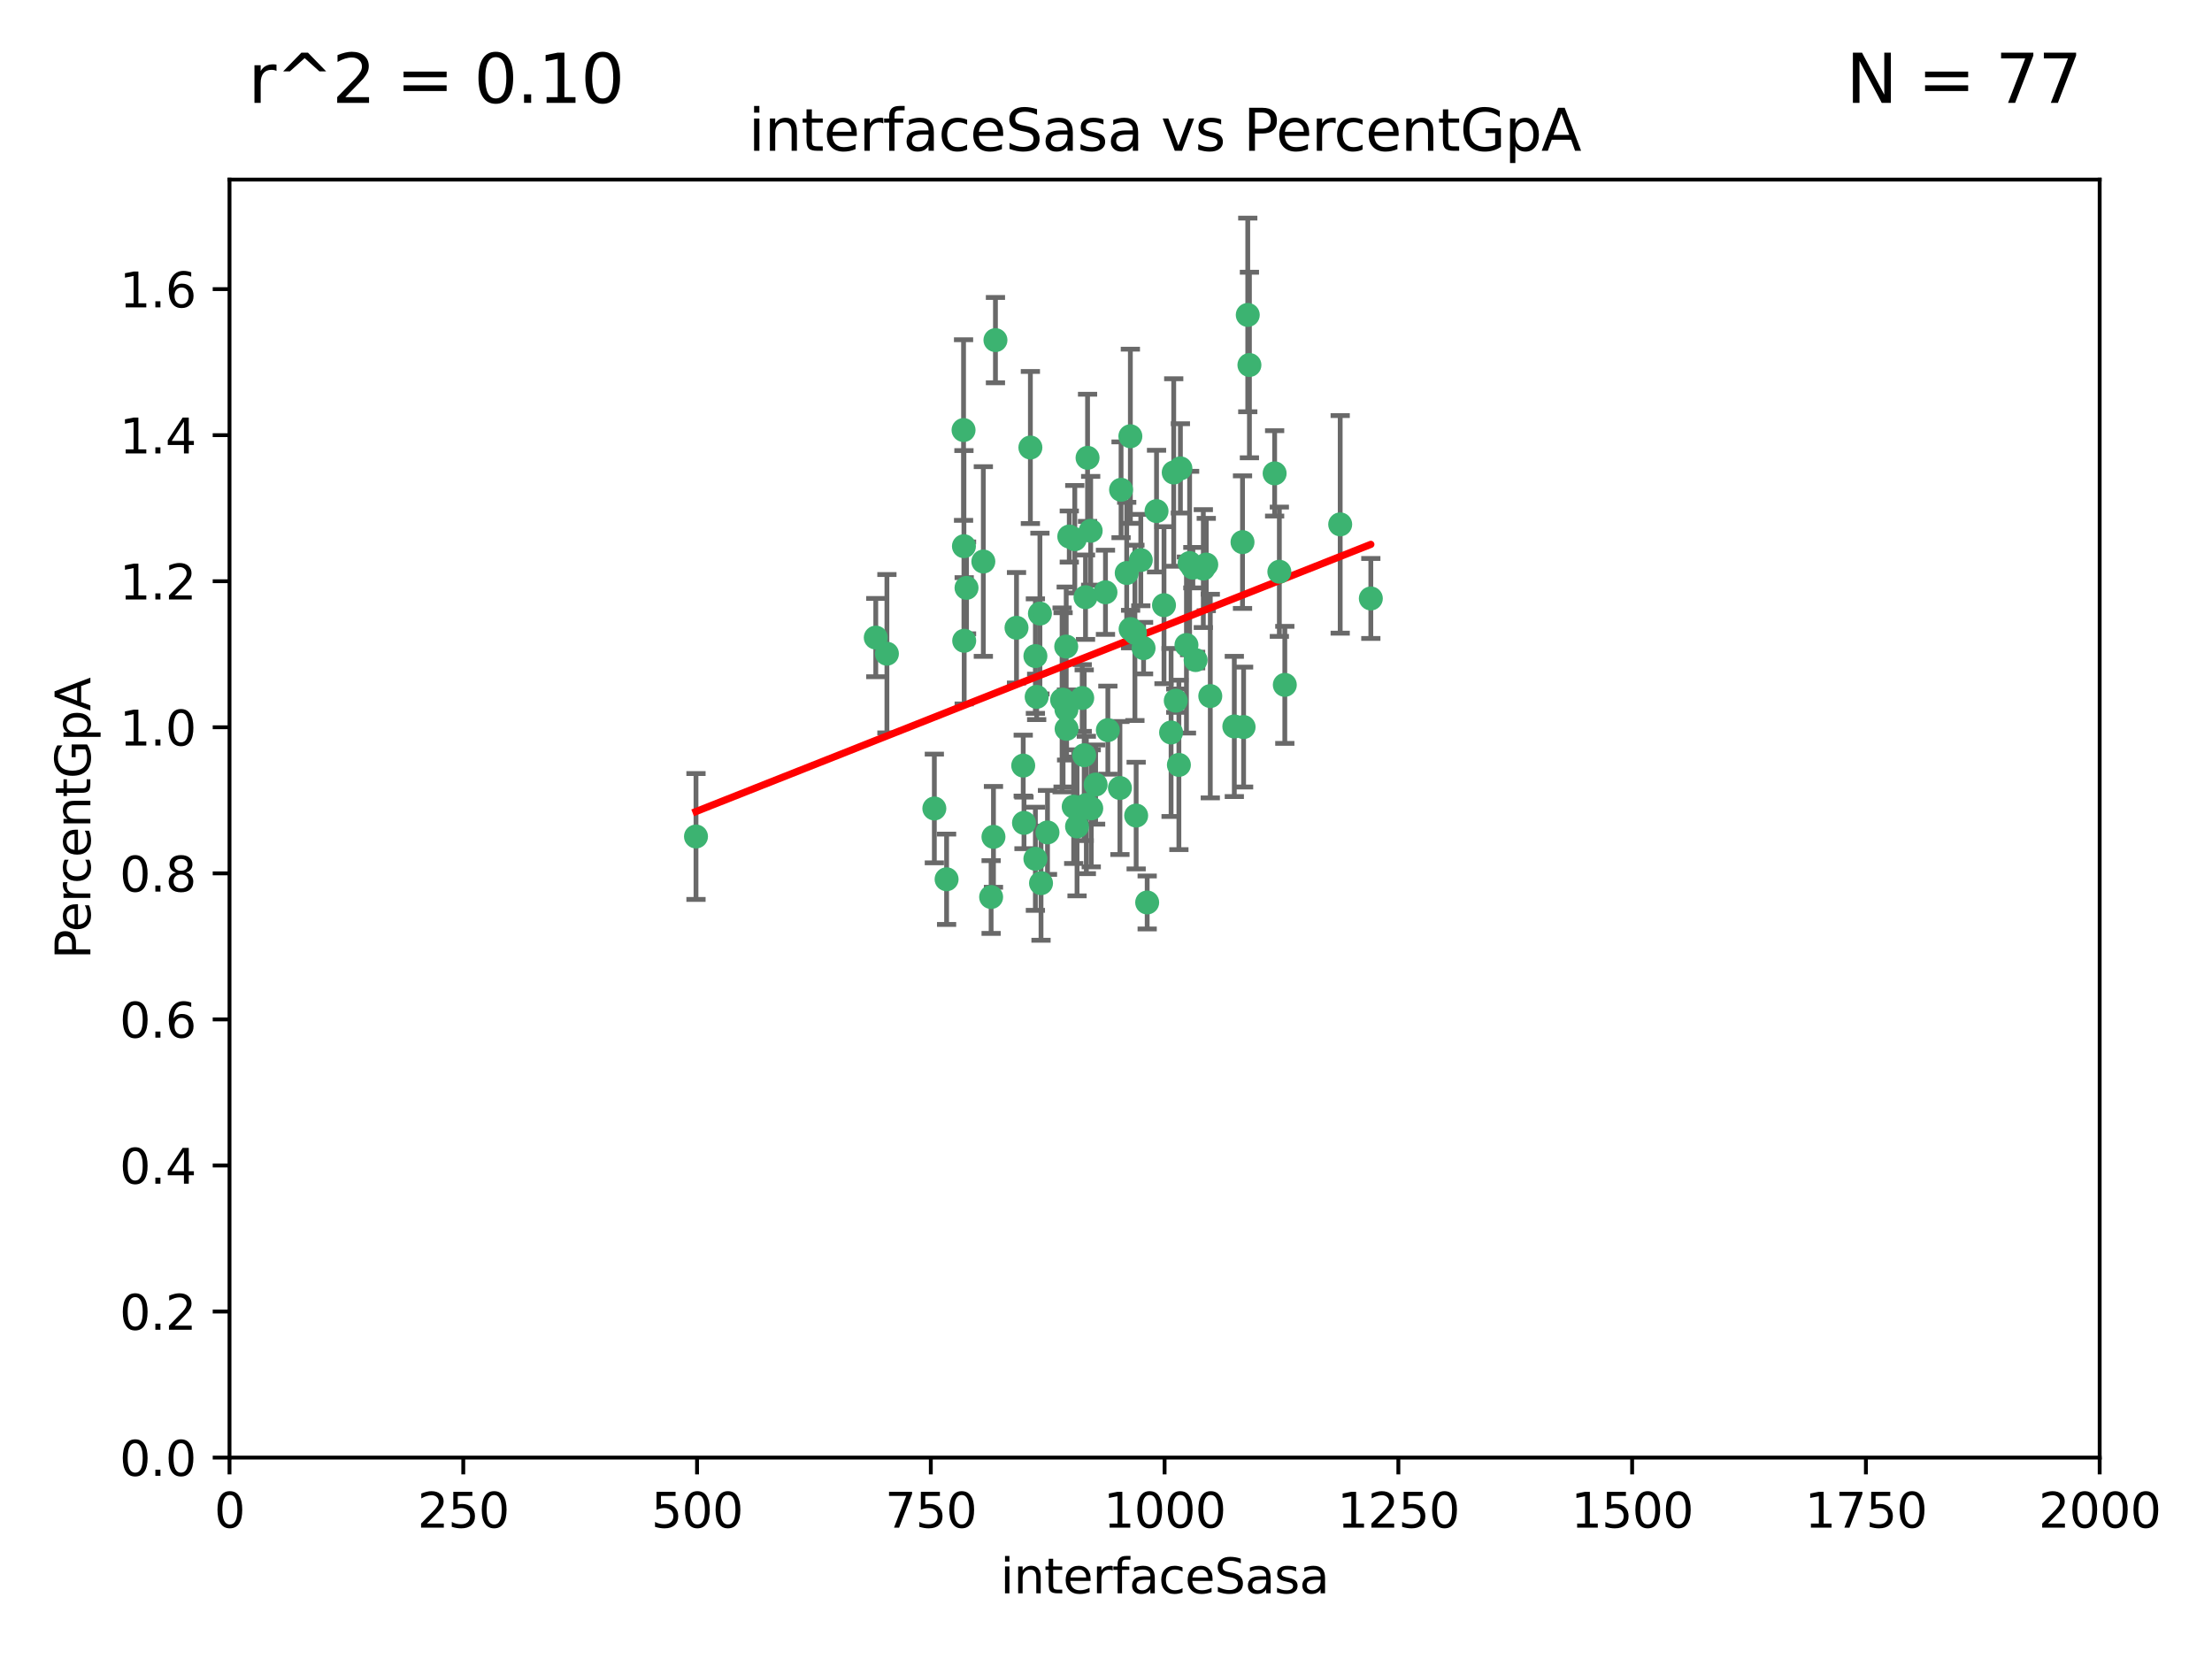 <?xml version="1.0" encoding="utf-8" standalone="no"?>
<!DOCTYPE svg PUBLIC "-//W3C//DTD SVG 1.1//EN"
  "http://www.w3.org/Graphics/SVG/1.1/DTD/svg11.dtd">
<svg xmlns:xlink="http://www.w3.org/1999/xlink" width="460.8pt" height="345.6pt" viewBox="0 0 460.8 345.6" xmlns="http://www.w3.org/2000/svg" version="1.1">
 <defs>
  <style type="text/css">*{stroke-linejoin: round; stroke-linecap: butt}</style>
 </defs>
 <g id="figure_1">
  <g id="patch_1">
   <path d="M 0 345.6 
L 460.8 345.6 
L 460.8 0 
L 0 0 
z
" style="fill: #ffffff"/>
  </g>
  <g id="axes_1">
   <g id="patch_2">
    <path d="M 47.81 303.64 
L 437.4 303.64 
L 437.4 37.411 
L 47.81 37.411 
z
" style="fill: #ffffff"/>
   </g>
   <g id="PathCollection_1">
    <defs>
     <path id="m730d754e67" d="M 0 1.118 
C 0.297 1.118 0.581 1 0.791 0.791 
C 1 0.581 1.118 0.297 1.118 0 
C 1.118 -0.297 1 -0.581 0.791 -0.791 
C 0.581 -1 0.297 -1.118 0 -1.118 
C -0.297 -1.118 -0.581 -1 -0.791 -0.791 
C -1 -0.581 -1.118 -0.297 -1.118 0 
C -1.118 0.297 -1 0.581 -0.791 0.791 
C -0.581 1 -0.297 1.118 0 1.118 
z
" style="stroke: #3cb371"/>
    </defs>
    <g clip-path="url(#p93a0c52067)">
     <use xlink:href="#m730d754e67" x="258.839" y="112.935" style="fill: #3cb371; stroke: #3cb371"/>
     <use xlink:href="#m730d754e67" x="235.526" y="131.048" style="fill: #3cb371; stroke: #3cb371"/>
     <use xlink:href="#m730d754e67" x="235.476" y="90.88" style="fill: #3cb371; stroke: #3cb371"/>
     <use xlink:href="#m730d754e67" x="265.53" y="98.611" style="fill: #3cb371; stroke: #3cb371"/>
     <use xlink:href="#m730d754e67" x="222.751" y="111.768" style="fill: #3cb371; stroke: #3cb371"/>
     <use xlink:href="#m730d754e67" x="225.86" y="157.33" style="fill: #3cb371; stroke: #3cb371"/>
     <use xlink:href="#m730d754e67" x="234.714" y="119.368" style="fill: #3cb371; stroke: #3cb371"/>
     <use xlink:href="#m730d754e67" x="259.065" y="151.457" style="fill: #3cb371; stroke: #3cb371"/>
     <use xlink:href="#m730d754e67" x="259.932" y="65.606" style="fill: #3cb371; stroke: #3cb371"/>
     <use xlink:href="#m730d754e67" x="266.512" y="119.105" style="fill: #3cb371; stroke: #3cb371"/>
     <use xlink:href="#m730d754e67" x="211.757" y="130.776" style="fill: #3cb371; stroke: #3cb371"/>
     <use xlink:href="#m730d754e67" x="216.635" y="127.82" style="fill: #3cb371; stroke: #3cb371"/>
     <use xlink:href="#m730d754e67" x="233.539" y="102.028" style="fill: #3cb371; stroke: #3cb371"/>
     <use xlink:href="#m730d754e67" x="244.935" y="145.966" style="fill: #3cb371; stroke: #3cb371"/>
     <use xlink:href="#m730d754e67" x="244.508" y="98.431" style="fill: #3cb371; stroke: #3cb371"/>
     <use xlink:href="#m730d754e67" x="267.65" y="142.672" style="fill: #3cb371; stroke: #3cb371"/>
     <use xlink:href="#m730d754e67" x="250.675" y="118.446" style="fill: #3cb371; stroke: #3cb371"/>
     <use xlink:href="#m730d754e67" x="214.648" y="93.226" style="fill: #3cb371; stroke: #3cb371"/>
     <use xlink:href="#m730d754e67" x="224.368" y="172.163" style="fill: #3cb371; stroke: #3cb371"/>
     <use xlink:href="#m730d754e67" x="233.3" y="164.157" style="fill: #3cb371; stroke: #3cb371"/>
     <use xlink:href="#m730d754e67" x="222.161" y="147.818" style="fill: #3cb371; stroke: #3cb371"/>
     <use xlink:href="#m730d754e67" x="221.458" y="145.786" style="fill: #3cb371; stroke: #3cb371"/>
     <use xlink:href="#m730d754e67" x="243.959" y="152.588" style="fill: #3cb371; stroke: #3cb371"/>
     <use xlink:href="#m730d754e67" x="226.133" y="124.404" style="fill: #3cb371; stroke: #3cb371"/>
     <use xlink:href="#m730d754e67" x="238.226" y="135.021" style="fill: #3cb371; stroke: #3cb371"/>
     <use xlink:href="#m730d754e67" x="245.585" y="159.342" style="fill: #3cb371; stroke: #3cb371"/>
     <use xlink:href="#m730d754e67" x="257.131" y="151.333" style="fill: #3cb371; stroke: #3cb371"/>
     <use xlink:href="#m730d754e67" x="247.82" y="117.288" style="fill: #3cb371; stroke: #3cb371"/>
     <use xlink:href="#m730d754e67" x="249.07" y="137.505" style="fill: #3cb371; stroke: #3cb371"/>
     <use xlink:href="#m730d754e67" x="247.161" y="134.369" style="fill: #3cb371; stroke: #3cb371"/>
     <use xlink:href="#m730d754e67" x="279.188" y="109.235" style="fill: #3cb371; stroke: #3cb371"/>
     <use xlink:href="#m730d754e67" x="236.422" y="131.834" style="fill: #3cb371; stroke: #3cb371"/>
     <use xlink:href="#m730d754e67" x="242.482" y="126.071" style="fill: #3cb371; stroke: #3cb371"/>
     <use xlink:href="#m730d754e67" x="226.558" y="95.371" style="fill: #3cb371; stroke: #3cb371"/>
     <use xlink:href="#m730d754e67" x="200.806" y="113.783" style="fill: #3cb371; stroke: #3cb371"/>
     <use xlink:href="#m730d754e67" x="223.671" y="168.041" style="fill: #3cb371; stroke: #3cb371"/>
     <use xlink:href="#m730d754e67" x="260.277" y="76.037" style="fill: #3cb371; stroke: #3cb371"/>
     <use xlink:href="#m730d754e67" x="251.287" y="117.606" style="fill: #3cb371; stroke: #3cb371"/>
     <use xlink:href="#m730d754e67" x="248.492" y="118.255" style="fill: #3cb371; stroke: #3cb371"/>
     <use xlink:href="#m730d754e67" x="240.928" y="106.473" style="fill: #3cb371; stroke: #3cb371"/>
     <use xlink:href="#m730d754e67" x="223.897" y="112.334" style="fill: #3cb371; stroke: #3cb371"/>
     <use xlink:href="#m730d754e67" x="225.446" y="145.408" style="fill: #3cb371; stroke: #3cb371"/>
     <use xlink:href="#m730d754e67" x="230.29" y="123.385" style="fill: #3cb371; stroke: #3cb371"/>
     <use xlink:href="#m730d754e67" x="200.86" y="133.482" style="fill: #3cb371; stroke: #3cb371"/>
     <use xlink:href="#m730d754e67" x="237.649" y="116.673" style="fill: #3cb371; stroke: #3cb371"/>
     <use xlink:href="#m730d754e67" x="213.316" y="171.42" style="fill: #3cb371; stroke: #3cb371"/>
     <use xlink:href="#m730d754e67" x="207.37" y="70.852" style="fill: #3cb371; stroke: #3cb371"/>
     <use xlink:href="#m730d754e67" x="204.848" y="116.973" style="fill: #3cb371; stroke: #3cb371"/>
     <use xlink:href="#m730d754e67" x="245.901" y="97.572" style="fill: #3cb371; stroke: #3cb371"/>
     <use xlink:href="#m730d754e67" x="285.569" y="124.669" style="fill: #3cb371; stroke: #3cb371"/>
     <use xlink:href="#m730d754e67" x="215.957" y="145.171" style="fill: #3cb371; stroke: #3cb371"/>
     <use xlink:href="#m730d754e67" x="194.641" y="168.419" style="fill: #3cb371; stroke: #3cb371"/>
     <use xlink:href="#m730d754e67" x="184.761" y="136.178" style="fill: #3cb371; stroke: #3cb371"/>
     <use xlink:href="#m730d754e67" x="182.439" y="132.82" style="fill: #3cb371; stroke: #3cb371"/>
     <use xlink:href="#m730d754e67" x="213.156" y="159.488" style="fill: #3cb371; stroke: #3cb371"/>
     <use xlink:href="#m730d754e67" x="222.113" y="134.689" style="fill: #3cb371; stroke: #3cb371"/>
     <use xlink:href="#m730d754e67" x="200.726" y="89.586" style="fill: #3cb371; stroke: #3cb371"/>
     <use xlink:href="#m730d754e67" x="215.692" y="178.897" style="fill: #3cb371; stroke: #3cb371"/>
     <use xlink:href="#m730d754e67" x="228.237" y="163.438" style="fill: #3cb371; stroke: #3cb371"/>
     <use xlink:href="#m730d754e67" x="222.194" y="151.836" style="fill: #3cb371; stroke: #3cb371"/>
     <use xlink:href="#m730d754e67" x="197.192" y="183.167" style="fill: #3cb371; stroke: #3cb371"/>
     <use xlink:href="#m730d754e67" x="227.208" y="110.571" style="fill: #3cb371; stroke: #3cb371"/>
     <use xlink:href="#m730d754e67" x="206.469" y="186.867" style="fill: #3cb371; stroke: #3cb371"/>
     <use xlink:href="#m730d754e67" x="215.692" y="136.674" style="fill: #3cb371; stroke: #3cb371"/>
     <use xlink:href="#m730d754e67" x="230.787" y="152.103" style="fill: #3cb371; stroke: #3cb371"/>
     <use xlink:href="#m730d754e67" x="236.683" y="169.899" style="fill: #3cb371; stroke: #3cb371"/>
     <use xlink:href="#m730d754e67" x="206.956" y="174.332" style="fill: #3cb371; stroke: #3cb371"/>
     <use xlink:href="#m730d754e67" x="227.327" y="168.396" style="fill: #3cb371; stroke: #3cb371"/>
     <use xlink:href="#m730d754e67" x="238.978" y="188.002" style="fill: #3cb371; stroke: #3cb371"/>
     <use xlink:href="#m730d754e67" x="221.254" y="145.801" style="fill: #3cb371; stroke: #3cb371"/>
     <use xlink:href="#m730d754e67" x="218.211" y="173.41" style="fill: #3cb371; stroke: #3cb371"/>
     <use xlink:href="#m730d754e67" x="226.307" y="167.688" style="fill: #3cb371; stroke: #3cb371"/>
     <use xlink:href="#m730d754e67" x="201.345" y="122.465" style="fill: #3cb371; stroke: #3cb371"/>
     <use xlink:href="#m730d754e67" x="252.125" y="145.004" style="fill: #3cb371; stroke: #3cb371"/>
     <use xlink:href="#m730d754e67" x="216.863" y="183.98" style="fill: #3cb371; stroke: #3cb371"/>
     <use xlink:href="#m730d754e67" x="144.987" y="174.257" style="fill: #3cb371; stroke: #3cb371"/>
    </g>
   </g>
   <g id="matplotlib.axis_1">
    <g id="xtick_1">
     <g id="line2d_1">
      <defs>
       <path id="m8b0376f8e3" d="M 0 0 
L 0 3.5 
" style="stroke: #000000; stroke-width: 0.8"/>
      </defs>
      <g>
       <use xlink:href="#m8b0376f8e3" x="47.81" y="303.64" style="stroke: #000000; stroke-width: 0.8"/>
      </g>
     </g>
     <g id="text_1">
      <!-- 0 -->
      <g transform="translate(44.629 318.238)scale(0.1 -0.1)">
       <defs>
        <path id="DejaVuSans-30" d="M 2034 4250 
Q 1547 4250 1301 3770 
Q 1056 3291 1056 2328 
Q 1056 1369 1301 889 
Q 1547 409 2034 409 
Q 2525 409 2770 889 
Q 3016 1369 3016 2328 
Q 3016 3291 2770 3770 
Q 2525 4250 2034 4250 
z
M 2034 4750 
Q 2819 4750 3233 4129 
Q 3647 3509 3647 2328 
Q 3647 1150 3233 529 
Q 2819 -91 2034 -91 
Q 1250 -91 836 529 
Q 422 1150 422 2328 
Q 422 3509 836 4129 
Q 1250 4750 2034 4750 
z
" transform="scale(0.016)"/>
       </defs>
       <use xlink:href="#DejaVuSans-30"/>
      </g>
     </g>
    </g>
    <g id="xtick_2">
     <g id="line2d_2">
      <g>
       <use xlink:href="#m8b0376f8e3" x="96.509" y="303.64" style="stroke: #000000; stroke-width: 0.8"/>
      </g>
     </g>
     <g id="text_2">
      <!-- 250 -->
      <g transform="translate(86.965 318.238)scale(0.1 -0.1)">
       <defs>
        <path id="DejaVuSans-32" d="M 1228 531 
L 3431 531 
L 3431 0 
L 469 0 
L 469 531 
Q 828 903 1448 1529 
Q 2069 2156 2228 2338 
Q 2531 2678 2651 2914 
Q 2772 3150 2772 3378 
Q 2772 3750 2511 3984 
Q 2250 4219 1831 4219 
Q 1534 4219 1204 4116 
Q 875 4013 500 3803 
L 500 4441 
Q 881 4594 1212 4672 
Q 1544 4750 1819 4750 
Q 2544 4750 2975 4387 
Q 3406 4025 3406 3419 
Q 3406 3131 3298 2873 
Q 3191 2616 2906 2266 
Q 2828 2175 2409 1742 
Q 1991 1309 1228 531 
z
" transform="scale(0.016)"/>
        <path id="DejaVuSans-35" d="M 691 4666 
L 3169 4666 
L 3169 4134 
L 1269 4134 
L 1269 2991 
Q 1406 3038 1543 3061 
Q 1681 3084 1819 3084 
Q 2600 3084 3056 2656 
Q 3513 2228 3513 1497 
Q 3513 744 3044 326 
Q 2575 -91 1722 -91 
Q 1428 -91 1123 -41 
Q 819 9 494 109 
L 494 744 
Q 775 591 1075 516 
Q 1375 441 1709 441 
Q 2250 441 2565 725 
Q 2881 1009 2881 1497 
Q 2881 1984 2565 2268 
Q 2250 2553 1709 2553 
Q 1456 2553 1204 2497 
Q 953 2441 691 2322 
L 691 4666 
z
" transform="scale(0.016)"/>
       </defs>
       <use xlink:href="#DejaVuSans-32"/>
       <use xlink:href="#DejaVuSans-35" x="63.623"/>
       <use xlink:href="#DejaVuSans-30" x="127.246"/>
      </g>
     </g>
    </g>
    <g id="xtick_3">
     <g id="line2d_3">
      <g>
       <use xlink:href="#m8b0376f8e3" x="145.208" y="303.64" style="stroke: #000000; stroke-width: 0.8"/>
      </g>
     </g>
     <g id="text_3">
      <!-- 500 -->
      <g transform="translate(135.664 318.238)scale(0.1 -0.1)">
       <use xlink:href="#DejaVuSans-35"/>
       <use xlink:href="#DejaVuSans-30" x="63.623"/>
       <use xlink:href="#DejaVuSans-30" x="127.246"/>
      </g>
     </g>
    </g>
    <g id="xtick_4">
     <g id="line2d_4">
      <g>
       <use xlink:href="#m8b0376f8e3" x="193.906" y="303.64" style="stroke: #000000; stroke-width: 0.8"/>
      </g>
     </g>
     <g id="text_4">
      <!-- 750 -->
      <g transform="translate(184.363 318.238)scale(0.1 -0.1)">
       <defs>
        <path id="DejaVuSans-37" d="M 525 4666 
L 3525 4666 
L 3525 4397 
L 1831 0 
L 1172 0 
L 2766 4134 
L 525 4134 
L 525 4666 
z
" transform="scale(0.016)"/>
       </defs>
       <use xlink:href="#DejaVuSans-37"/>
       <use xlink:href="#DejaVuSans-35" x="63.623"/>
       <use xlink:href="#DejaVuSans-30" x="127.246"/>
      </g>
     </g>
    </g>
    <g id="xtick_5">
     <g id="line2d_5">
      <g>
       <use xlink:href="#m8b0376f8e3" x="242.605" y="303.64" style="stroke: #000000; stroke-width: 0.8"/>
      </g>
     </g>
     <g id="text_5">
      <!-- 1000 -->
      <g transform="translate(229.88 318.238)scale(0.1 -0.1)">
       <defs>
        <path id="DejaVuSans-31" d="M 794 531 
L 1825 531 
L 1825 4091 
L 703 3866 
L 703 4441 
L 1819 4666 
L 2450 4666 
L 2450 531 
L 3481 531 
L 3481 0 
L 794 0 
L 794 531 
z
" transform="scale(0.016)"/>
       </defs>
       <use xlink:href="#DejaVuSans-31"/>
       <use xlink:href="#DejaVuSans-30" x="63.623"/>
       <use xlink:href="#DejaVuSans-30" x="127.246"/>
       <use xlink:href="#DejaVuSans-30" x="190.869"/>
      </g>
     </g>
    </g>
    <g id="xtick_6">
     <g id="line2d_6">
      <g>
       <use xlink:href="#m8b0376f8e3" x="291.304" y="303.64" style="stroke: #000000; stroke-width: 0.8"/>
      </g>
     </g>
     <g id="text_6">
      <!-- 1250 -->
      <g transform="translate(278.579 318.238)scale(0.1 -0.1)">
       <use xlink:href="#DejaVuSans-31"/>
       <use xlink:href="#DejaVuSans-32" x="63.623"/>
       <use xlink:href="#DejaVuSans-35" x="127.246"/>
       <use xlink:href="#DejaVuSans-30" x="190.869"/>
      </g>
     </g>
    </g>
    <g id="xtick_7">
     <g id="line2d_7">
      <g>
       <use xlink:href="#m8b0376f8e3" x="340.002" y="303.64" style="stroke: #000000; stroke-width: 0.8"/>
      </g>
     </g>
     <g id="text_7">
      <!-- 1500 -->
      <g transform="translate(327.277 318.238)scale(0.1 -0.1)">
       <use xlink:href="#DejaVuSans-31"/>
       <use xlink:href="#DejaVuSans-35" x="63.623"/>
       <use xlink:href="#DejaVuSans-30" x="127.246"/>
       <use xlink:href="#DejaVuSans-30" x="190.869"/>
      </g>
     </g>
    </g>
    <g id="xtick_8">
     <g id="line2d_8">
      <g>
       <use xlink:href="#m8b0376f8e3" x="388.701" y="303.64" style="stroke: #000000; stroke-width: 0.8"/>
      </g>
     </g>
     <g id="text_8">
      <!-- 1750 -->
      <g transform="translate(375.976 318.238)scale(0.1 -0.1)">
       <use xlink:href="#DejaVuSans-31"/>
       <use xlink:href="#DejaVuSans-37" x="63.623"/>
       <use xlink:href="#DejaVuSans-35" x="127.246"/>
       <use xlink:href="#DejaVuSans-30" x="190.869"/>
      </g>
     </g>
    </g>
    <g id="xtick_9">
     <g id="line2d_9">
      <g>
       <use xlink:href="#m8b0376f8e3" x="437.4" y="303.64" style="stroke: #000000; stroke-width: 0.8"/>
      </g>
     </g>
     <g id="text_9">
      <!-- 2000 -->
      <g transform="translate(424.675 318.238)scale(0.1 -0.1)">
       <use xlink:href="#DejaVuSans-32"/>
       <use xlink:href="#DejaVuSans-30" x="63.623"/>
       <use xlink:href="#DejaVuSans-30" x="127.246"/>
       <use xlink:href="#DejaVuSans-30" x="190.869"/>
      </g>
     </g>
    </g>
    <g id="text_10">
     <!-- interfaceSasa -->
     <g transform="translate(208.398 331.917)scale(0.1 -0.1)">
      <defs>
       <path id="DejaVuSans-69" d="M 603 3500 
L 1178 3500 
L 1178 0 
L 603 0 
L 603 3500 
z
M 603 4863 
L 1178 4863 
L 1178 4134 
L 603 4134 
L 603 4863 
z
" transform="scale(0.016)"/>
       <path id="DejaVuSans-6e" d="M 3513 2113 
L 3513 0 
L 2938 0 
L 2938 2094 
Q 2938 2591 2744 2837 
Q 2550 3084 2163 3084 
Q 1697 3084 1428 2787 
Q 1159 2491 1159 1978 
L 1159 0 
L 581 0 
L 581 3500 
L 1159 3500 
L 1159 2956 
Q 1366 3272 1645 3428 
Q 1925 3584 2291 3584 
Q 2894 3584 3203 3211 
Q 3513 2838 3513 2113 
z
" transform="scale(0.016)"/>
       <path id="DejaVuSans-74" d="M 1172 4494 
L 1172 3500 
L 2356 3500 
L 2356 3053 
L 1172 3053 
L 1172 1153 
Q 1172 725 1289 603 
Q 1406 481 1766 481 
L 2356 481 
L 2356 0 
L 1766 0 
Q 1100 0 847 248 
Q 594 497 594 1153 
L 594 3053 
L 172 3053 
L 172 3500 
L 594 3500 
L 594 4494 
L 1172 4494 
z
" transform="scale(0.016)"/>
       <path id="DejaVuSans-65" d="M 3597 1894 
L 3597 1613 
L 953 1613 
Q 991 1019 1311 708 
Q 1631 397 2203 397 
Q 2534 397 2845 478 
Q 3156 559 3463 722 
L 3463 178 
Q 3153 47 2828 -22 
Q 2503 -91 2169 -91 
Q 1331 -91 842 396 
Q 353 884 353 1716 
Q 353 2575 817 3079 
Q 1281 3584 2069 3584 
Q 2775 3584 3186 3129 
Q 3597 2675 3597 1894 
z
M 3022 2063 
Q 3016 2534 2758 2815 
Q 2500 3097 2075 3097 
Q 1594 3097 1305 2825 
Q 1016 2553 972 2059 
L 3022 2063 
z
" transform="scale(0.016)"/>
       <path id="DejaVuSans-72" d="M 2631 2963 
Q 2534 3019 2420 3045 
Q 2306 3072 2169 3072 
Q 1681 3072 1420 2755 
Q 1159 2438 1159 1844 
L 1159 0 
L 581 0 
L 581 3500 
L 1159 3500 
L 1159 2956 
Q 1341 3275 1631 3429 
Q 1922 3584 2338 3584 
Q 2397 3584 2469 3576 
Q 2541 3569 2628 3553 
L 2631 2963 
z
" transform="scale(0.016)"/>
       <path id="DejaVuSans-66" d="M 2375 4863 
L 2375 4384 
L 1825 4384 
Q 1516 4384 1395 4259 
Q 1275 4134 1275 3809 
L 1275 3500 
L 2222 3500 
L 2222 3053 
L 1275 3053 
L 1275 0 
L 697 0 
L 697 3053 
L 147 3053 
L 147 3500 
L 697 3500 
L 697 3744 
Q 697 4328 969 4595 
Q 1241 4863 1831 4863 
L 2375 4863 
z
" transform="scale(0.016)"/>
       <path id="DejaVuSans-61" d="M 2194 1759 
Q 1497 1759 1228 1600 
Q 959 1441 959 1056 
Q 959 750 1161 570 
Q 1363 391 1709 391 
Q 2188 391 2477 730 
Q 2766 1069 2766 1631 
L 2766 1759 
L 2194 1759 
z
M 3341 1997 
L 3341 0 
L 2766 0 
L 2766 531 
Q 2569 213 2275 61 
Q 1981 -91 1556 -91 
Q 1019 -91 701 211 
Q 384 513 384 1019 
Q 384 1609 779 1909 
Q 1175 2209 1959 2209 
L 2766 2209 
L 2766 2266 
Q 2766 2663 2505 2880 
Q 2244 3097 1772 3097 
Q 1472 3097 1187 3025 
Q 903 2953 641 2809 
L 641 3341 
Q 956 3463 1253 3523 
Q 1550 3584 1831 3584 
Q 2591 3584 2966 3190 
Q 3341 2797 3341 1997 
z
" transform="scale(0.016)"/>
       <path id="DejaVuSans-63" d="M 3122 3366 
L 3122 2828 
Q 2878 2963 2633 3030 
Q 2388 3097 2138 3097 
Q 1578 3097 1268 2742 
Q 959 2388 959 1747 
Q 959 1106 1268 751 
Q 1578 397 2138 397 
Q 2388 397 2633 464 
Q 2878 531 3122 666 
L 3122 134 
Q 2881 22 2623 -34 
Q 2366 -91 2075 -91 
Q 1284 -91 818 406 
Q 353 903 353 1747 
Q 353 2603 823 3093 
Q 1294 3584 2113 3584 
Q 2378 3584 2631 3529 
Q 2884 3475 3122 3366 
z
" transform="scale(0.016)"/>
       <path id="DejaVuSans-53" d="M 3425 4513 
L 3425 3897 
Q 3066 4069 2747 4153 
Q 2428 4238 2131 4238 
Q 1616 4238 1336 4038 
Q 1056 3838 1056 3469 
Q 1056 3159 1242 3001 
Q 1428 2844 1947 2747 
L 2328 2669 
Q 3034 2534 3370 2195 
Q 3706 1856 3706 1288 
Q 3706 609 3251 259 
Q 2797 -91 1919 -91 
Q 1588 -91 1214 -16 
Q 841 59 441 206 
L 441 856 
Q 825 641 1194 531 
Q 1563 422 1919 422 
Q 2459 422 2753 634 
Q 3047 847 3047 1241 
Q 3047 1584 2836 1778 
Q 2625 1972 2144 2069 
L 1759 2144 
Q 1053 2284 737 2584 
Q 422 2884 422 3419 
Q 422 4038 858 4394 
Q 1294 4750 2059 4750 
Q 2388 4750 2728 4690 
Q 3069 4631 3425 4513 
z
" transform="scale(0.016)"/>
       <path id="DejaVuSans-73" d="M 2834 3397 
L 2834 2853 
Q 2591 2978 2328 3040 
Q 2066 3103 1784 3103 
Q 1356 3103 1142 2972 
Q 928 2841 928 2578 
Q 928 2378 1081 2264 
Q 1234 2150 1697 2047 
L 1894 2003 
Q 2506 1872 2764 1633 
Q 3022 1394 3022 966 
Q 3022 478 2636 193 
Q 2250 -91 1575 -91 
Q 1294 -91 989 -36 
Q 684 19 347 128 
L 347 722 
Q 666 556 975 473 
Q 1284 391 1588 391 
Q 1994 391 2212 530 
Q 2431 669 2431 922 
Q 2431 1156 2273 1281 
Q 2116 1406 1581 1522 
L 1381 1569 
Q 847 1681 609 1914 
Q 372 2147 372 2553 
Q 372 3047 722 3315 
Q 1072 3584 1716 3584 
Q 2034 3584 2315 3537 
Q 2597 3491 2834 3397 
z
" transform="scale(0.016)"/>
      </defs>
      <use xlink:href="#DejaVuSans-69"/>
      <use xlink:href="#DejaVuSans-6e" x="27.783"/>
      <use xlink:href="#DejaVuSans-74" x="91.162"/>
      <use xlink:href="#DejaVuSans-65" x="130.371"/>
      <use xlink:href="#DejaVuSans-72" x="191.895"/>
      <use xlink:href="#DejaVuSans-66" x="233.008"/>
      <use xlink:href="#DejaVuSans-61" x="268.213"/>
      <use xlink:href="#DejaVuSans-63" x="329.492"/>
      <use xlink:href="#DejaVuSans-65" x="384.473"/>
      <use xlink:href="#DejaVuSans-53" x="445.996"/>
      <use xlink:href="#DejaVuSans-61" x="509.473"/>
      <use xlink:href="#DejaVuSans-73" x="570.752"/>
      <use xlink:href="#DejaVuSans-61" x="622.852"/>
     </g>
    </g>
   </g>
   <g id="matplotlib.axis_2">
    <g id="ytick_1">
     <g id="line2d_10">
      <defs>
       <path id="m089c9c158a" d="M 0 0 
L -3.5 0 
" style="stroke: #000000; stroke-width: 0.8"/>
      </defs>
      <g>
       <use xlink:href="#m089c9c158a" x="47.81" y="303.64" style="stroke: #000000; stroke-width: 0.8"/>
      </g>
     </g>
     <g id="text_11">
      <!-- 0.0 -->
      <g transform="translate(24.907 307.439)scale(0.1 -0.1)">
       <defs>
        <path id="DejaVuSans-2e" d="M 684 794 
L 1344 794 
L 1344 0 
L 684 0 
L 684 794 
z
" transform="scale(0.016)"/>
       </defs>
       <use xlink:href="#DejaVuSans-30"/>
       <use xlink:href="#DejaVuSans-2e" x="63.623"/>
       <use xlink:href="#DejaVuSans-30" x="95.41"/>
      </g>
     </g>
    </g>
    <g id="ytick_2">
     <g id="line2d_11">
      <g>
       <use xlink:href="#m089c9c158a" x="47.81" y="273.214" style="stroke: #000000; stroke-width: 0.8"/>
      </g>
     </g>
     <g id="text_12">
      <!-- 0.2 -->
      <g transform="translate(24.907 277.013)scale(0.1 -0.1)">
       <use xlink:href="#DejaVuSans-30"/>
       <use xlink:href="#DejaVuSans-2e" x="63.623"/>
       <use xlink:href="#DejaVuSans-32" x="95.41"/>
      </g>
     </g>
    </g>
    <g id="ytick_3">
     <g id="line2d_12">
      <g>
       <use xlink:href="#m089c9c158a" x="47.81" y="242.788" style="stroke: #000000; stroke-width: 0.8"/>
      </g>
     </g>
     <g id="text_13">
      <!-- 0.4 -->
      <g transform="translate(24.907 246.587)scale(0.1 -0.1)">
       <defs>
        <path id="DejaVuSans-34" d="M 2419 4116 
L 825 1625 
L 2419 1625 
L 2419 4116 
z
M 2253 4666 
L 3047 4666 
L 3047 1625 
L 3713 1625 
L 3713 1100 
L 3047 1100 
L 3047 0 
L 2419 0 
L 2419 1100 
L 313 1100 
L 313 1709 
L 2253 4666 
z
" transform="scale(0.016)"/>
       </defs>
       <use xlink:href="#DejaVuSans-30"/>
       <use xlink:href="#DejaVuSans-2e" x="63.623"/>
       <use xlink:href="#DejaVuSans-34" x="95.41"/>
      </g>
     </g>
    </g>
    <g id="ytick_4">
     <g id="line2d_13">
      <g>
       <use xlink:href="#m089c9c158a" x="47.81" y="212.362" style="stroke: #000000; stroke-width: 0.8"/>
      </g>
     </g>
     <g id="text_14">
      <!-- 0.6 -->
      <g transform="translate(24.907 216.161)scale(0.1 -0.1)">
       <defs>
        <path id="DejaVuSans-36" d="M 2113 2584 
Q 1688 2584 1439 2293 
Q 1191 2003 1191 1497 
Q 1191 994 1439 701 
Q 1688 409 2113 409 
Q 2538 409 2786 701 
Q 3034 994 3034 1497 
Q 3034 2003 2786 2293 
Q 2538 2584 2113 2584 
z
M 3366 4563 
L 3366 3988 
Q 3128 4100 2886 4159 
Q 2644 4219 2406 4219 
Q 1781 4219 1451 3797 
Q 1122 3375 1075 2522 
Q 1259 2794 1537 2939 
Q 1816 3084 2150 3084 
Q 2853 3084 3261 2657 
Q 3669 2231 3669 1497 
Q 3669 778 3244 343 
Q 2819 -91 2113 -91 
Q 1303 -91 875 529 
Q 447 1150 447 2328 
Q 447 3434 972 4092 
Q 1497 4750 2381 4750 
Q 2619 4750 2861 4703 
Q 3103 4656 3366 4563 
z
" transform="scale(0.016)"/>
       </defs>
       <use xlink:href="#DejaVuSans-30"/>
       <use xlink:href="#DejaVuSans-2e" x="63.623"/>
       <use xlink:href="#DejaVuSans-36" x="95.41"/>
      </g>
     </g>
    </g>
    <g id="ytick_5">
     <g id="line2d_14">
      <g>
       <use xlink:href="#m089c9c158a" x="47.81" y="181.935" style="stroke: #000000; stroke-width: 0.8"/>
      </g>
     </g>
     <g id="text_15">
      <!-- 0.8 -->
      <g transform="translate(24.907 185.735)scale(0.1 -0.1)">
       <defs>
        <path id="DejaVuSans-38" d="M 2034 2216 
Q 1584 2216 1326 1975 
Q 1069 1734 1069 1313 
Q 1069 891 1326 650 
Q 1584 409 2034 409 
Q 2484 409 2743 651 
Q 3003 894 3003 1313 
Q 3003 1734 2745 1975 
Q 2488 2216 2034 2216 
z
M 1403 2484 
Q 997 2584 770 2862 
Q 544 3141 544 3541 
Q 544 4100 942 4425 
Q 1341 4750 2034 4750 
Q 2731 4750 3128 4425 
Q 3525 4100 3525 3541 
Q 3525 3141 3298 2862 
Q 3072 2584 2669 2484 
Q 3125 2378 3379 2068 
Q 3634 1759 3634 1313 
Q 3634 634 3220 271 
Q 2806 -91 2034 -91 
Q 1263 -91 848 271 
Q 434 634 434 1313 
Q 434 1759 690 2068 
Q 947 2378 1403 2484 
z
M 1172 3481 
Q 1172 3119 1398 2916 
Q 1625 2713 2034 2713 
Q 2441 2713 2670 2916 
Q 2900 3119 2900 3481 
Q 2900 3844 2670 4047 
Q 2441 4250 2034 4250 
Q 1625 4250 1398 4047 
Q 1172 3844 1172 3481 
z
" transform="scale(0.016)"/>
       </defs>
       <use xlink:href="#DejaVuSans-30"/>
       <use xlink:href="#DejaVuSans-2e" x="63.623"/>
       <use xlink:href="#DejaVuSans-38" x="95.41"/>
      </g>
     </g>
    </g>
    <g id="ytick_6">
     <g id="line2d_15">
      <g>
       <use xlink:href="#m089c9c158a" x="47.81" y="151.509" style="stroke: #000000; stroke-width: 0.8"/>
      </g>
     </g>
     <g id="text_16">
      <!-- 1.0 -->
      <g transform="translate(24.907 155.308)scale(0.1 -0.1)">
       <use xlink:href="#DejaVuSans-31"/>
       <use xlink:href="#DejaVuSans-2e" x="63.623"/>
       <use xlink:href="#DejaVuSans-30" x="95.41"/>
      </g>
     </g>
    </g>
    <g id="ytick_7">
     <g id="line2d_16">
      <g>
       <use xlink:href="#m089c9c158a" x="47.81" y="121.083" style="stroke: #000000; stroke-width: 0.8"/>
      </g>
     </g>
     <g id="text_17">
      <!-- 1.2 -->
      <g transform="translate(24.907 124.882)scale(0.1 -0.1)">
       <use xlink:href="#DejaVuSans-31"/>
       <use xlink:href="#DejaVuSans-2e" x="63.623"/>
       <use xlink:href="#DejaVuSans-32" x="95.41"/>
      </g>
     </g>
    </g>
    <g id="ytick_8">
     <g id="line2d_17">
      <g>
       <use xlink:href="#m089c9c158a" x="47.81" y="90.657" style="stroke: #000000; stroke-width: 0.8"/>
      </g>
     </g>
     <g id="text_18">
      <!-- 1.4 -->
      <g transform="translate(24.907 94.456)scale(0.1 -0.1)">
       <use xlink:href="#DejaVuSans-31"/>
       <use xlink:href="#DejaVuSans-2e" x="63.623"/>
       <use xlink:href="#DejaVuSans-34" x="95.41"/>
      </g>
     </g>
    </g>
    <g id="ytick_9">
     <g id="line2d_18">
      <g>
       <use xlink:href="#m089c9c158a" x="47.81" y="60.231" style="stroke: #000000; stroke-width: 0.8"/>
      </g>
     </g>
     <g id="text_19">
      <!-- 1.6 -->
      <g transform="translate(24.907 64.03)scale(0.1 -0.1)">
       <use xlink:href="#DejaVuSans-31"/>
       <use xlink:href="#DejaVuSans-2e" x="63.623"/>
       <use xlink:href="#DejaVuSans-36" x="95.41"/>
      </g>
     </g>
    </g>
    <g id="text_20">
     <!-- PercentGpA -->
     <g transform="translate(18.827 199.802)rotate(-90)scale(0.1 -0.1)">
      <defs>
       <path id="DejaVuSans-50" d="M 1259 4147 
L 1259 2394 
L 2053 2394 
Q 2494 2394 2734 2622 
Q 2975 2850 2975 3272 
Q 2975 3691 2734 3919 
Q 2494 4147 2053 4147 
L 1259 4147 
z
M 628 4666 
L 2053 4666 
Q 2838 4666 3239 4311 
Q 3641 3956 3641 3272 
Q 3641 2581 3239 2228 
Q 2838 1875 2053 1875 
L 1259 1875 
L 1259 0 
L 628 0 
L 628 4666 
z
" transform="scale(0.016)"/>
       <path id="DejaVuSans-47" d="M 3809 666 
L 3809 1919 
L 2778 1919 
L 2778 2438 
L 4434 2438 
L 4434 434 
Q 4069 175 3628 42 
Q 3188 -91 2688 -91 
Q 1594 -91 976 548 
Q 359 1188 359 2328 
Q 359 3472 976 4111 
Q 1594 4750 2688 4750 
Q 3144 4750 3555 4637 
Q 3966 4525 4313 4306 
L 4313 3634 
Q 3963 3931 3569 4081 
Q 3175 4231 2741 4231 
Q 1884 4231 1454 3753 
Q 1025 3275 1025 2328 
Q 1025 1384 1454 906 
Q 1884 428 2741 428 
Q 3075 428 3337 486 
Q 3600 544 3809 666 
z
" transform="scale(0.016)"/>
       <path id="DejaVuSans-70" d="M 1159 525 
L 1159 -1331 
L 581 -1331 
L 581 3500 
L 1159 3500 
L 1159 2969 
Q 1341 3281 1617 3432 
Q 1894 3584 2278 3584 
Q 2916 3584 3314 3078 
Q 3713 2572 3713 1747 
Q 3713 922 3314 415 
Q 2916 -91 2278 -91 
Q 1894 -91 1617 61 
Q 1341 213 1159 525 
z
M 3116 1747 
Q 3116 2381 2855 2742 
Q 2594 3103 2138 3103 
Q 1681 3103 1420 2742 
Q 1159 2381 1159 1747 
Q 1159 1113 1420 752 
Q 1681 391 2138 391 
Q 2594 391 2855 752 
Q 3116 1113 3116 1747 
z
" transform="scale(0.016)"/>
       <path id="DejaVuSans-41" d="M 2188 4044 
L 1331 1722 
L 3047 1722 
L 2188 4044 
z
M 1831 4666 
L 2547 4666 
L 4325 0 
L 3669 0 
L 3244 1197 
L 1141 1197 
L 716 0 
L 50 0 
L 1831 4666 
z
" transform="scale(0.016)"/>
      </defs>
      <use xlink:href="#DejaVuSans-50"/>
      <use xlink:href="#DejaVuSans-65" x="56.678"/>
      <use xlink:href="#DejaVuSans-72" x="118.201"/>
      <use xlink:href="#DejaVuSans-63" x="157.064"/>
      <use xlink:href="#DejaVuSans-65" x="212.045"/>
      <use xlink:href="#DejaVuSans-6e" x="273.568"/>
      <use xlink:href="#DejaVuSans-74" x="336.947"/>
      <use xlink:href="#DejaVuSans-47" x="376.156"/>
      <use xlink:href="#DejaVuSans-70" x="453.646"/>
      <use xlink:href="#DejaVuSans-41" x="517.123"/>
     </g>
    </g>
   </g>
   <g id="LineCollection_1">
    <path d="M 258.839 126.742 
L 258.839 99.128 
" clip-path="url(#p93a0c52067)" style="fill: none; stroke: #696969"/>
    <path d="M 235.526 134.958 
L 235.526 127.138 
" clip-path="url(#p93a0c52067)" style="fill: none; stroke: #696969"/>
    <path d="M 235.476 109.021 
L 235.476 72.739 
" clip-path="url(#p93a0c52067)" style="fill: none; stroke: #696969"/>
    <path d="M 265.53 107.5 
L 265.53 89.723 
" clip-path="url(#p93a0c52067)" style="fill: none; stroke: #696969"/>
    <path d="M 222.751 117.091 
L 222.751 106.444 
" clip-path="url(#p93a0c52067)" style="fill: none; stroke: #696969"/>
    <path d="M 225.86 175.107 
L 225.86 139.552 
" clip-path="url(#p93a0c52067)" style="fill: none; stroke: #696969"/>
    <path d="M 234.714 134.091 
L 234.714 104.645 
" clip-path="url(#p93a0c52067)" style="fill: none; stroke: #696969"/>
    <path d="M 259.065 163.945 
L 259.065 138.968 
" clip-path="url(#p93a0c52067)" style="fill: none; stroke: #696969"/>
    <path d="M 259.932 85.777 
L 259.932 45.434 
" clip-path="url(#p93a0c52067)" style="fill: none; stroke: #696969"/>
    <path d="M 266.512 132.572 
L 266.512 105.638 
" clip-path="url(#p93a0c52067)" style="fill: none; stroke: #696969"/>
    <path d="M 211.757 142.284 
L 211.757 119.267 
" clip-path="url(#p93a0c52067)" style="fill: none; stroke: #696969"/>
    <path d="M 216.635 144.568 
L 216.635 111.073 
" clip-path="url(#p93a0c52067)" style="fill: none; stroke: #696969"/>
    <path d="M 233.539 112.003 
L 233.539 92.053 
" clip-path="url(#p93a0c52067)" style="fill: none; stroke: #696969"/>
    <path d="M 244.935 148.397 
L 244.935 143.536 
" clip-path="url(#p93a0c52067)" style="fill: none; stroke: #696969"/>
    <path d="M 244.508 117.96 
L 244.508 78.902 
" clip-path="url(#p93a0c52067)" style="fill: none; stroke: #696969"/>
    <path d="M 267.65 154.863 
L 267.65 130.481 
" clip-path="url(#p93a0c52067)" style="fill: none; stroke: #696969"/>
    <path d="M 250.675 130.722 
L 250.675 106.17 
" clip-path="url(#p93a0c52067)" style="fill: none; stroke: #696969"/>
    <path d="M 214.648 109.064 
L 214.648 77.387 
" clip-path="url(#p93a0c52067)" style="fill: none; stroke: #696969"/>
    <path d="M 224.368 186.622 
L 224.368 157.704 
" clip-path="url(#p93a0c52067)" style="fill: none; stroke: #696969"/>
    <path d="M 233.3 178.007 
L 233.3 150.307 
" clip-path="url(#p93a0c52067)" style="fill: none; stroke: #696969"/>
    <path d="M 222.161 151.909 
L 222.161 143.727 
" clip-path="url(#p93a0c52067)" style="fill: none; stroke: #696969"/>
    <path d="M 221.458 163.937 
L 221.458 127.634 
" clip-path="url(#p93a0c52067)" style="fill: none; stroke: #696969"/>
    <path d="M 243.959 170.081 
L 243.959 135.096 
" clip-path="url(#p93a0c52067)" style="fill: none; stroke: #696969"/>
    <path d="M 226.133 133.195 
L 226.133 115.614 
" clip-path="url(#p93a0c52067)" style="fill: none; stroke: #696969"/>
    <path d="M 238.226 140.382 
L 238.226 129.659 
" clip-path="url(#p93a0c52067)" style="fill: none; stroke: #696969"/>
    <path d="M 245.585 176.989 
L 245.585 141.695 
" clip-path="url(#p93a0c52067)" style="fill: none; stroke: #696969"/>
    <path d="M 257.131 165.937 
L 257.131 136.729 
" clip-path="url(#p93a0c52067)" style="fill: none; stroke: #696969"/>
    <path d="M 247.82 136.395 
L 247.82 98.181 
" clip-path="url(#p93a0c52067)" style="fill: none; stroke: #696969"/>
    <path d="M 249.07 139.142 
L 249.07 135.868 
" clip-path="url(#p93a0c52067)" style="fill: none; stroke: #696969"/>
    <path d="M 247.161 152.707 
L 247.161 116.031 
" clip-path="url(#p93a0c52067)" style="fill: none; stroke: #696969"/>
    <path d="M 279.188 131.899 
L 279.188 86.572 
" clip-path="url(#p93a0c52067)" style="fill: none; stroke: #696969"/>
    <path d="M 236.422 150.092 
L 236.422 113.575 
" clip-path="url(#p93a0c52067)" style="fill: none; stroke: #696969"/>
    <path d="M 242.482 142.423 
L 242.482 109.718 
" clip-path="url(#p93a0c52067)" style="fill: none; stroke: #696969"/>
    <path d="M 226.558 108.615 
L 226.558 82.127 
" clip-path="url(#p93a0c52067)" style="fill: none; stroke: #696969"/>
    <path d="M 200.806 133.708 
L 200.806 93.858 
" clip-path="url(#p93a0c52067)" style="fill: none; stroke: #696969"/>
    <path d="M 223.671 179.882 
L 223.671 156.201 
" clip-path="url(#p93a0c52067)" style="fill: none; stroke: #696969"/>
    <path d="M 260.277 95.366 
L 260.277 56.709 
" clip-path="url(#p93a0c52067)" style="fill: none; stroke: #696969"/>
    <path d="M 251.287 127.227 
L 251.287 107.986 
" clip-path="url(#p93a0c52067)" style="fill: none; stroke: #696969"/>
    <path d="M 248.492 122.472 
L 248.492 114.039 
" clip-path="url(#p93a0c52067)" style="fill: none; stroke: #696969"/>
    <path d="M 240.928 119.149 
L 240.928 93.797 
" clip-path="url(#p93a0c52067)" style="fill: none; stroke: #696969"/>
    <path d="M 223.897 123.529 
L 223.897 101.139 
" clip-path="url(#p93a0c52067)" style="fill: none; stroke: #696969"/>
    <path d="M 225.446 152.361 
L 225.446 138.456 
" clip-path="url(#p93a0c52067)" style="fill: none; stroke: #696969"/>
    <path d="M 230.29 132.151 
L 230.29 114.62 
" clip-path="url(#p93a0c52067)" style="fill: none; stroke: #696969"/>
    <path d="M 200.86 146.637 
L 200.86 120.327 
" clip-path="url(#p93a0c52067)" style="fill: none; stroke: #696969"/>
    <path d="M 237.649 126.191 
L 237.649 107.154 
" clip-path="url(#p93a0c52067)" style="fill: none; stroke: #696969"/>
    <path d="M 213.316 176.791 
L 213.316 166.049 
" clip-path="url(#p93a0c52067)" style="fill: none; stroke: #696969"/>
    <path d="M 207.37 79.735 
L 207.37 61.968 
" clip-path="url(#p93a0c52067)" style="fill: none; stroke: #696969"/>
    <path d="M 204.848 136.73 
L 204.848 97.216 
" clip-path="url(#p93a0c52067)" style="fill: none; stroke: #696969"/>
    <path d="M 245.901 106.878 
L 245.901 88.267 
" clip-path="url(#p93a0c52067)" style="fill: none; stroke: #696969"/>
    <path d="M 285.569 132.997 
L 285.569 116.341 
" clip-path="url(#p93a0c52067)" style="fill: none; stroke: #696969"/>
    <path d="M 215.957 149.901 
L 215.957 140.441 
" clip-path="url(#p93a0c52067)" style="fill: none; stroke: #696969"/>
    <path d="M 194.641 179.743 
L 194.641 157.094 
" clip-path="url(#p93a0c52067)" style="fill: none; stroke: #696969"/>
    <path d="M 184.761 152.672 
L 184.761 119.684 
" clip-path="url(#p93a0c52067)" style="fill: none; stroke: #696969"/>
    <path d="M 182.439 140.972 
L 182.439 124.667 
" clip-path="url(#p93a0c52067)" style="fill: none; stroke: #696969"/>
    <path d="M 213.156 165.831 
L 213.156 153.145 
" clip-path="url(#p93a0c52067)" style="fill: none; stroke: #696969"/>
    <path d="M 222.113 147.086 
L 222.113 122.292 
" clip-path="url(#p93a0c52067)" style="fill: none; stroke: #696969"/>
    <path d="M 200.726 108.397 
L 200.726 70.776 
" clip-path="url(#p93a0c52067)" style="fill: none; stroke: #696969"/>
    <path d="M 215.692 189.642 
L 215.692 168.152 
" clip-path="url(#p93a0c52067)" style="fill: none; stroke: #696969"/>
    <path d="M 228.237 171.687 
L 228.237 155.189 
" clip-path="url(#p93a0c52067)" style="fill: none; stroke: #696969"/>
    <path d="M 222.194 158.321 
L 222.194 145.352 
" clip-path="url(#p93a0c52067)" style="fill: none; stroke: #696969"/>
    <path d="M 197.192 192.579 
L 197.192 173.755 
" clip-path="url(#p93a0c52067)" style="fill: none; stroke: #696969"/>
    <path d="M 227.208 121.897 
L 227.208 99.245 
" clip-path="url(#p93a0c52067)" style="fill: none; stroke: #696969"/>
    <path d="M 206.469 194.446 
L 206.469 179.287 
" clip-path="url(#p93a0c52067)" style="fill: none; stroke: #696969"/>
    <path d="M 215.692 148.602 
L 215.692 124.746 
" clip-path="url(#p93a0c52067)" style="fill: none; stroke: #696969"/>
    <path d="M 230.787 161.277 
L 230.787 142.929 
" clip-path="url(#p93a0c52067)" style="fill: none; stroke: #696969"/>
    <path d="M 236.683 181.006 
L 236.683 158.792 
" clip-path="url(#p93a0c52067)" style="fill: none; stroke: #696969"/>
    <path d="M 206.956 184.828 
L 206.956 163.836 
" clip-path="url(#p93a0c52067)" style="fill: none; stroke: #696969"/>
    <path d="M 227.327 180.585 
L 227.327 156.208 
" clip-path="url(#p93a0c52067)" style="fill: none; stroke: #696969"/>
    <path d="M 238.978 193.517 
L 238.978 182.486 
" clip-path="url(#p93a0c52067)" style="fill: none; stroke: #696969"/>
    <path d="M 221.254 164.958 
L 221.254 126.644 
" clip-path="url(#p93a0c52067)" style="fill: none; stroke: #696969"/>
    <path d="M 218.211 182.151 
L 218.211 164.669 
" clip-path="url(#p93a0c52067)" style="fill: none; stroke: #696969"/>
    <path d="M 226.307 181.997 
L 226.307 153.38 
" clip-path="url(#p93a0c52067)" style="fill: none; stroke: #696969"/>
    <path d="M 201.345 132.034 
L 201.345 112.895 
" clip-path="url(#p93a0c52067)" style="fill: none; stroke: #696969"/>
    <path d="M 252.125 166.212 
L 252.125 123.796 
" clip-path="url(#p93a0c52067)" style="fill: none; stroke: #696969"/>
    <path d="M 216.863 195.871 
L 216.863 172.089 
" clip-path="url(#p93a0c52067)" style="fill: none; stroke: #696969"/>
    <path d="M 144.987 187.369 
L 144.987 161.144 
" clip-path="url(#p93a0c52067)" style="fill: none; stroke: #696969"/>
   </g>
   <g id="line2d_19">
    <defs>
     <path id="mb2ebb15b7f" d="M 2 0 
L -2 -0 
" style="stroke: #696969"/>
    </defs>
    <g clip-path="url(#p93a0c52067)">
     <use xlink:href="#mb2ebb15b7f" x="258.839" y="126.742" style="fill: #696969; stroke: #696969"/>
     <use xlink:href="#mb2ebb15b7f" x="235.526" y="134.958" style="fill: #696969; stroke: #696969"/>
     <use xlink:href="#mb2ebb15b7f" x="235.476" y="109.021" style="fill: #696969; stroke: #696969"/>
     <use xlink:href="#mb2ebb15b7f" x="265.53" y="107.5" style="fill: #696969; stroke: #696969"/>
     <use xlink:href="#mb2ebb15b7f" x="222.751" y="117.091" style="fill: #696969; stroke: #696969"/>
     <use xlink:href="#mb2ebb15b7f" x="225.86" y="175.107" style="fill: #696969; stroke: #696969"/>
     <use xlink:href="#mb2ebb15b7f" x="234.714" y="134.091" style="fill: #696969; stroke: #696969"/>
     <use xlink:href="#mb2ebb15b7f" x="259.065" y="163.945" style="fill: #696969; stroke: #696969"/>
     <use xlink:href="#mb2ebb15b7f" x="259.932" y="85.777" style="fill: #696969; stroke: #696969"/>
     <use xlink:href="#mb2ebb15b7f" x="266.512" y="132.572" style="fill: #696969; stroke: #696969"/>
     <use xlink:href="#mb2ebb15b7f" x="211.757" y="142.284" style="fill: #696969; stroke: #696969"/>
     <use xlink:href="#mb2ebb15b7f" x="216.635" y="144.568" style="fill: #696969; stroke: #696969"/>
     <use xlink:href="#mb2ebb15b7f" x="233.539" y="112.003" style="fill: #696969; stroke: #696969"/>
     <use xlink:href="#mb2ebb15b7f" x="244.935" y="148.397" style="fill: #696969; stroke: #696969"/>
     <use xlink:href="#mb2ebb15b7f" x="244.508" y="117.96" style="fill: #696969; stroke: #696969"/>
     <use xlink:href="#mb2ebb15b7f" x="267.65" y="154.863" style="fill: #696969; stroke: #696969"/>
     <use xlink:href="#mb2ebb15b7f" x="250.675" y="130.722" style="fill: #696969; stroke: #696969"/>
     <use xlink:href="#mb2ebb15b7f" x="214.648" y="109.064" style="fill: #696969; stroke: #696969"/>
     <use xlink:href="#mb2ebb15b7f" x="224.368" y="186.622" style="fill: #696969; stroke: #696969"/>
     <use xlink:href="#mb2ebb15b7f" x="233.3" y="178.007" style="fill: #696969; stroke: #696969"/>
     <use xlink:href="#mb2ebb15b7f" x="222.161" y="151.909" style="fill: #696969; stroke: #696969"/>
     <use xlink:href="#mb2ebb15b7f" x="221.458" y="163.937" style="fill: #696969; stroke: #696969"/>
     <use xlink:href="#mb2ebb15b7f" x="243.959" y="170.081" style="fill: #696969; stroke: #696969"/>
     <use xlink:href="#mb2ebb15b7f" x="226.133" y="133.195" style="fill: #696969; stroke: #696969"/>
     <use xlink:href="#mb2ebb15b7f" x="238.226" y="140.382" style="fill: #696969; stroke: #696969"/>
     <use xlink:href="#mb2ebb15b7f" x="245.585" y="176.989" style="fill: #696969; stroke: #696969"/>
     <use xlink:href="#mb2ebb15b7f" x="257.131" y="165.937" style="fill: #696969; stroke: #696969"/>
     <use xlink:href="#mb2ebb15b7f" x="247.82" y="136.395" style="fill: #696969; stroke: #696969"/>
     <use xlink:href="#mb2ebb15b7f" x="249.07" y="139.142" style="fill: #696969; stroke: #696969"/>
     <use xlink:href="#mb2ebb15b7f" x="247.161" y="152.707" style="fill: #696969; stroke: #696969"/>
     <use xlink:href="#mb2ebb15b7f" x="279.188" y="131.899" style="fill: #696969; stroke: #696969"/>
     <use xlink:href="#mb2ebb15b7f" x="236.422" y="150.092" style="fill: #696969; stroke: #696969"/>
     <use xlink:href="#mb2ebb15b7f" x="242.482" y="142.423" style="fill: #696969; stroke: #696969"/>
     <use xlink:href="#mb2ebb15b7f" x="226.558" y="108.615" style="fill: #696969; stroke: #696969"/>
     <use xlink:href="#mb2ebb15b7f" x="200.806" y="133.708" style="fill: #696969; stroke: #696969"/>
     <use xlink:href="#mb2ebb15b7f" x="223.671" y="179.882" style="fill: #696969; stroke: #696969"/>
     <use xlink:href="#mb2ebb15b7f" x="260.277" y="95.366" style="fill: #696969; stroke: #696969"/>
     <use xlink:href="#mb2ebb15b7f" x="251.287" y="127.227" style="fill: #696969; stroke: #696969"/>
     <use xlink:href="#mb2ebb15b7f" x="248.492" y="122.472" style="fill: #696969; stroke: #696969"/>
     <use xlink:href="#mb2ebb15b7f" x="240.928" y="119.149" style="fill: #696969; stroke: #696969"/>
     <use xlink:href="#mb2ebb15b7f" x="223.897" y="123.529" style="fill: #696969; stroke: #696969"/>
     <use xlink:href="#mb2ebb15b7f" x="225.446" y="152.361" style="fill: #696969; stroke: #696969"/>
     <use xlink:href="#mb2ebb15b7f" x="230.29" y="132.151" style="fill: #696969; stroke: #696969"/>
     <use xlink:href="#mb2ebb15b7f" x="200.86" y="146.637" style="fill: #696969; stroke: #696969"/>
     <use xlink:href="#mb2ebb15b7f" x="237.649" y="126.191" style="fill: #696969; stroke: #696969"/>
     <use xlink:href="#mb2ebb15b7f" x="213.316" y="176.791" style="fill: #696969; stroke: #696969"/>
     <use xlink:href="#mb2ebb15b7f" x="207.37" y="79.735" style="fill: #696969; stroke: #696969"/>
     <use xlink:href="#mb2ebb15b7f" x="204.848" y="136.73" style="fill: #696969; stroke: #696969"/>
     <use xlink:href="#mb2ebb15b7f" x="245.901" y="106.878" style="fill: #696969; stroke: #696969"/>
     <use xlink:href="#mb2ebb15b7f" x="285.569" y="132.997" style="fill: #696969; stroke: #696969"/>
     <use xlink:href="#mb2ebb15b7f" x="215.957" y="149.901" style="fill: #696969; stroke: #696969"/>
     <use xlink:href="#mb2ebb15b7f" x="194.641" y="179.743" style="fill: #696969; stroke: #696969"/>
     <use xlink:href="#mb2ebb15b7f" x="184.761" y="152.672" style="fill: #696969; stroke: #696969"/>
     <use xlink:href="#mb2ebb15b7f" x="182.439" y="140.972" style="fill: #696969; stroke: #696969"/>
     <use xlink:href="#mb2ebb15b7f" x="213.156" y="165.831" style="fill: #696969; stroke: #696969"/>
     <use xlink:href="#mb2ebb15b7f" x="222.113" y="147.086" style="fill: #696969; stroke: #696969"/>
     <use xlink:href="#mb2ebb15b7f" x="200.726" y="108.397" style="fill: #696969; stroke: #696969"/>
     <use xlink:href="#mb2ebb15b7f" x="215.692" y="189.642" style="fill: #696969; stroke: #696969"/>
     <use xlink:href="#mb2ebb15b7f" x="228.237" y="171.687" style="fill: #696969; stroke: #696969"/>
     <use xlink:href="#mb2ebb15b7f" x="222.194" y="158.321" style="fill: #696969; stroke: #696969"/>
     <use xlink:href="#mb2ebb15b7f" x="197.192" y="192.579" style="fill: #696969; stroke: #696969"/>
     <use xlink:href="#mb2ebb15b7f" x="227.208" y="121.897" style="fill: #696969; stroke: #696969"/>
     <use xlink:href="#mb2ebb15b7f" x="206.469" y="194.446" style="fill: #696969; stroke: #696969"/>
     <use xlink:href="#mb2ebb15b7f" x="215.692" y="148.602" style="fill: #696969; stroke: #696969"/>
     <use xlink:href="#mb2ebb15b7f" x="230.787" y="161.277" style="fill: #696969; stroke: #696969"/>
     <use xlink:href="#mb2ebb15b7f" x="236.683" y="181.006" style="fill: #696969; stroke: #696969"/>
     <use xlink:href="#mb2ebb15b7f" x="206.956" y="184.828" style="fill: #696969; stroke: #696969"/>
     <use xlink:href="#mb2ebb15b7f" x="227.327" y="180.585" style="fill: #696969; stroke: #696969"/>
     <use xlink:href="#mb2ebb15b7f" x="238.978" y="193.517" style="fill: #696969; stroke: #696969"/>
     <use xlink:href="#mb2ebb15b7f" x="221.254" y="164.958" style="fill: #696969; stroke: #696969"/>
     <use xlink:href="#mb2ebb15b7f" x="218.211" y="182.151" style="fill: #696969; stroke: #696969"/>
     <use xlink:href="#mb2ebb15b7f" x="226.307" y="181.997" style="fill: #696969; stroke: #696969"/>
     <use xlink:href="#mb2ebb15b7f" x="201.345" y="132.034" style="fill: #696969; stroke: #696969"/>
     <use xlink:href="#mb2ebb15b7f" x="252.125" y="166.212" style="fill: #696969; stroke: #696969"/>
     <use xlink:href="#mb2ebb15b7f" x="216.863" y="195.871" style="fill: #696969; stroke: #696969"/>
     <use xlink:href="#mb2ebb15b7f" x="144.987" y="187.369" style="fill: #696969; stroke: #696969"/>
    </g>
   </g>
   <g id="line2d_20">
    <g clip-path="url(#p93a0c52067)">
     <use xlink:href="#mb2ebb15b7f" x="258.839" y="99.128" style="fill: #696969; stroke: #696969"/>
     <use xlink:href="#mb2ebb15b7f" x="235.526" y="127.138" style="fill: #696969; stroke: #696969"/>
     <use xlink:href="#mb2ebb15b7f" x="235.476" y="72.739" style="fill: #696969; stroke: #696969"/>
     <use xlink:href="#mb2ebb15b7f" x="265.53" y="89.723" style="fill: #696969; stroke: #696969"/>
     <use xlink:href="#mb2ebb15b7f" x="222.751" y="106.444" style="fill: #696969; stroke: #696969"/>
     <use xlink:href="#mb2ebb15b7f" x="225.86" y="139.552" style="fill: #696969; stroke: #696969"/>
     <use xlink:href="#mb2ebb15b7f" x="234.714" y="104.645" style="fill: #696969; stroke: #696969"/>
     <use xlink:href="#mb2ebb15b7f" x="259.065" y="138.968" style="fill: #696969; stroke: #696969"/>
     <use xlink:href="#mb2ebb15b7f" x="259.932" y="45.434" style="fill: #696969; stroke: #696969"/>
     <use xlink:href="#mb2ebb15b7f" x="266.512" y="105.638" style="fill: #696969; stroke: #696969"/>
     <use xlink:href="#mb2ebb15b7f" x="211.757" y="119.267" style="fill: #696969; stroke: #696969"/>
     <use xlink:href="#mb2ebb15b7f" x="216.635" y="111.073" style="fill: #696969; stroke: #696969"/>
     <use xlink:href="#mb2ebb15b7f" x="233.539" y="92.053" style="fill: #696969; stroke: #696969"/>
     <use xlink:href="#mb2ebb15b7f" x="244.935" y="143.536" style="fill: #696969; stroke: #696969"/>
     <use xlink:href="#mb2ebb15b7f" x="244.508" y="78.902" style="fill: #696969; stroke: #696969"/>
     <use xlink:href="#mb2ebb15b7f" x="267.65" y="130.481" style="fill: #696969; stroke: #696969"/>
     <use xlink:href="#mb2ebb15b7f" x="250.675" y="106.17" style="fill: #696969; stroke: #696969"/>
     <use xlink:href="#mb2ebb15b7f" x="214.648" y="77.387" style="fill: #696969; stroke: #696969"/>
     <use xlink:href="#mb2ebb15b7f" x="224.368" y="157.704" style="fill: #696969; stroke: #696969"/>
     <use xlink:href="#mb2ebb15b7f" x="233.3" y="150.307" style="fill: #696969; stroke: #696969"/>
     <use xlink:href="#mb2ebb15b7f" x="222.161" y="143.727" style="fill: #696969; stroke: #696969"/>
     <use xlink:href="#mb2ebb15b7f" x="221.458" y="127.634" style="fill: #696969; stroke: #696969"/>
     <use xlink:href="#mb2ebb15b7f" x="243.959" y="135.096" style="fill: #696969; stroke: #696969"/>
     <use xlink:href="#mb2ebb15b7f" x="226.133" y="115.614" style="fill: #696969; stroke: #696969"/>
     <use xlink:href="#mb2ebb15b7f" x="238.226" y="129.659" style="fill: #696969; stroke: #696969"/>
     <use xlink:href="#mb2ebb15b7f" x="245.585" y="141.695" style="fill: #696969; stroke: #696969"/>
     <use xlink:href="#mb2ebb15b7f" x="257.131" y="136.729" style="fill: #696969; stroke: #696969"/>
     <use xlink:href="#mb2ebb15b7f" x="247.82" y="98.181" style="fill: #696969; stroke: #696969"/>
     <use xlink:href="#mb2ebb15b7f" x="249.07" y="135.868" style="fill: #696969; stroke: #696969"/>
     <use xlink:href="#mb2ebb15b7f" x="247.161" y="116.031" style="fill: #696969; stroke: #696969"/>
     <use xlink:href="#mb2ebb15b7f" x="279.188" y="86.572" style="fill: #696969; stroke: #696969"/>
     <use xlink:href="#mb2ebb15b7f" x="236.422" y="113.575" style="fill: #696969; stroke: #696969"/>
     <use xlink:href="#mb2ebb15b7f" x="242.482" y="109.718" style="fill: #696969; stroke: #696969"/>
     <use xlink:href="#mb2ebb15b7f" x="226.558" y="82.127" style="fill: #696969; stroke: #696969"/>
     <use xlink:href="#mb2ebb15b7f" x="200.806" y="93.858" style="fill: #696969; stroke: #696969"/>
     <use xlink:href="#mb2ebb15b7f" x="223.671" y="156.201" style="fill: #696969; stroke: #696969"/>
     <use xlink:href="#mb2ebb15b7f" x="260.277" y="56.709" style="fill: #696969; stroke: #696969"/>
     <use xlink:href="#mb2ebb15b7f" x="251.287" y="107.986" style="fill: #696969; stroke: #696969"/>
     <use xlink:href="#mb2ebb15b7f" x="248.492" y="114.039" style="fill: #696969; stroke: #696969"/>
     <use xlink:href="#mb2ebb15b7f" x="240.928" y="93.797" style="fill: #696969; stroke: #696969"/>
     <use xlink:href="#mb2ebb15b7f" x="223.897" y="101.139" style="fill: #696969; stroke: #696969"/>
     <use xlink:href="#mb2ebb15b7f" x="225.446" y="138.456" style="fill: #696969; stroke: #696969"/>
     <use xlink:href="#mb2ebb15b7f" x="230.29" y="114.62" style="fill: #696969; stroke: #696969"/>
     <use xlink:href="#mb2ebb15b7f" x="200.86" y="120.327" style="fill: #696969; stroke: #696969"/>
     <use xlink:href="#mb2ebb15b7f" x="237.649" y="107.154" style="fill: #696969; stroke: #696969"/>
     <use xlink:href="#mb2ebb15b7f" x="213.316" y="166.049" style="fill: #696969; stroke: #696969"/>
     <use xlink:href="#mb2ebb15b7f" x="207.37" y="61.968" style="fill: #696969; stroke: #696969"/>
     <use xlink:href="#mb2ebb15b7f" x="204.848" y="97.216" style="fill: #696969; stroke: #696969"/>
     <use xlink:href="#mb2ebb15b7f" x="245.901" y="88.267" style="fill: #696969; stroke: #696969"/>
     <use xlink:href="#mb2ebb15b7f" x="285.569" y="116.341" style="fill: #696969; stroke: #696969"/>
     <use xlink:href="#mb2ebb15b7f" x="215.957" y="140.441" style="fill: #696969; stroke: #696969"/>
     <use xlink:href="#mb2ebb15b7f" x="194.641" y="157.094" style="fill: #696969; stroke: #696969"/>
     <use xlink:href="#mb2ebb15b7f" x="184.761" y="119.684" style="fill: #696969; stroke: #696969"/>
     <use xlink:href="#mb2ebb15b7f" x="182.439" y="124.667" style="fill: #696969; stroke: #696969"/>
     <use xlink:href="#mb2ebb15b7f" x="213.156" y="153.145" style="fill: #696969; stroke: #696969"/>
     <use xlink:href="#mb2ebb15b7f" x="222.113" y="122.292" style="fill: #696969; stroke: #696969"/>
     <use xlink:href="#mb2ebb15b7f" x="200.726" y="70.776" style="fill: #696969; stroke: #696969"/>
     <use xlink:href="#mb2ebb15b7f" x="215.692" y="168.152" style="fill: #696969; stroke: #696969"/>
     <use xlink:href="#mb2ebb15b7f" x="228.237" y="155.189" style="fill: #696969; stroke: #696969"/>
     <use xlink:href="#mb2ebb15b7f" x="222.194" y="145.352" style="fill: #696969; stroke: #696969"/>
     <use xlink:href="#mb2ebb15b7f" x="197.192" y="173.755" style="fill: #696969; stroke: #696969"/>
     <use xlink:href="#mb2ebb15b7f" x="227.208" y="99.245" style="fill: #696969; stroke: #696969"/>
     <use xlink:href="#mb2ebb15b7f" x="206.469" y="179.287" style="fill: #696969; stroke: #696969"/>
     <use xlink:href="#mb2ebb15b7f" x="215.692" y="124.746" style="fill: #696969; stroke: #696969"/>
     <use xlink:href="#mb2ebb15b7f" x="230.787" y="142.929" style="fill: #696969; stroke: #696969"/>
     <use xlink:href="#mb2ebb15b7f" x="236.683" y="158.792" style="fill: #696969; stroke: #696969"/>
     <use xlink:href="#mb2ebb15b7f" x="206.956" y="163.836" style="fill: #696969; stroke: #696969"/>
     <use xlink:href="#mb2ebb15b7f" x="227.327" y="156.208" style="fill: #696969; stroke: #696969"/>
     <use xlink:href="#mb2ebb15b7f" x="238.978" y="182.486" style="fill: #696969; stroke: #696969"/>
     <use xlink:href="#mb2ebb15b7f" x="221.254" y="126.644" style="fill: #696969; stroke: #696969"/>
     <use xlink:href="#mb2ebb15b7f" x="218.211" y="164.669" style="fill: #696969; stroke: #696969"/>
     <use xlink:href="#mb2ebb15b7f" x="226.307" y="153.38" style="fill: #696969; stroke: #696969"/>
     <use xlink:href="#mb2ebb15b7f" x="201.345" y="112.895" style="fill: #696969; stroke: #696969"/>
     <use xlink:href="#mb2ebb15b7f" x="252.125" y="123.796" style="fill: #696969; stroke: #696969"/>
     <use xlink:href="#mb2ebb15b7f" x="216.863" y="172.089" style="fill: #696969; stroke: #696969"/>
     <use xlink:href="#mb2ebb15b7f" x="144.987" y="161.144" style="fill: #696969; stroke: #696969"/>
    </g>
   </g>
   <g id="line2d_21">
    <path d="M 258.839 123.985 
L 235.526 133.214 
L 235.476 133.234 
L 265.53 121.336 
L 222.751 138.271 
L 225.86 137.04 
L 234.714 133.536 
L 259.065 123.895 
L 259.932 123.552 
L 266.512 120.947 
L 211.757 142.624 
L 216.635 140.693 
L 233.539 134.001 
L 244.935 129.489 
L 244.508 129.658 
L 267.65 120.497 
L 250.675 127.217 
L 214.648 141.479 
L 224.368 137.631 
L 233.3 134.095 
L 222.161 138.505 
L 221.458 138.783 
L 243.959 129.876 
L 226.133 136.932 
L 238.226 132.145 
L 245.585 129.232 
L 257.131 124.661 
L 247.82 128.347 
L 249.07 127.852 
L 247.161 128.608 
L 279.188 115.929 
L 236.422 132.859 
L 242.482 130.46 
L 226.558 136.764 
L 200.806 146.959 
L 223.671 137.907 
L 260.277 123.416 
L 251.287 126.975 
L 248.492 128.081 
L 240.928 131.076 
L 223.897 137.818 
L 225.446 137.205 
L 230.29 135.287 
L 200.86 146.937 
L 237.649 132.373 
L 213.316 142.007 
L 207.37 144.36 
L 204.848 145.359 
L 245.901 129.107 
L 285.569 113.403 
L 215.957 140.961 
L 194.641 149.4 
L 184.761 153.311 
L 182.439 154.23 
L 213.156 142.07 
L 222.113 138.524 
L 200.726 146.991 
L 215.692 141.066 
L 228.237 136.1 
L 222.194 138.492 
L 197.192 148.39 
L 227.208 136.507 
L 206.469 144.717 
L 215.692 141.066 
L 230.787 135.09 
L 236.683 132.756 
L 206.956 144.525 
L 205.257 145.197 
L 227.327 136.46 
L 238.978 131.847 
L 221.254 138.864 
L 218.211 140.069 
L 226.307 136.864 
L 201.345 146.745 
L 252.125 126.643 
L 216.863 140.602 
L 144.987 169.057 
" clip-path="url(#p93a0c52067)" style="fill: none; stroke: #ff0000; stroke-width: 1.5; stroke-linecap: square"/>
   </g>
   <g id="line2d_22">
    <defs>
     <path id="mbcb9528b51" d="M 0 2 
C 0.53 2 1.039 1.789 1.414 1.414 
C 1.789 1.039 2 0.53 2 0 
C 2 -0.53 1.789 -1.039 1.414 -1.414 
C 1.039 -1.789 0.53 -2 0 -2 
C -0.53 -2 -1.039 -1.789 -1.414 -1.414 
C -1.789 -1.039 -2 -0.53 -2 0 
C -2 0.53 -1.789 1.039 -1.414 1.414 
C -1.039 1.789 -0.53 2 0 2 
z
" style="stroke: #3cb371"/>
    </defs>
    <g clip-path="url(#p93a0c52067)">
     <use xlink:href="#mbcb9528b51" x="258.839" y="112.935" style="fill: #3cb371; stroke: #3cb371"/>
     <use xlink:href="#mbcb9528b51" x="235.526" y="131.048" style="fill: #3cb371; stroke: #3cb371"/>
     <use xlink:href="#mbcb9528b51" x="235.476" y="90.88" style="fill: #3cb371; stroke: #3cb371"/>
     <use xlink:href="#mbcb9528b51" x="265.53" y="98.611" style="fill: #3cb371; stroke: #3cb371"/>
     <use xlink:href="#mbcb9528b51" x="222.751" y="111.768" style="fill: #3cb371; stroke: #3cb371"/>
     <use xlink:href="#mbcb9528b51" x="225.86" y="157.33" style="fill: #3cb371; stroke: #3cb371"/>
     <use xlink:href="#mbcb9528b51" x="234.714" y="119.368" style="fill: #3cb371; stroke: #3cb371"/>
     <use xlink:href="#mbcb9528b51" x="259.065" y="151.457" style="fill: #3cb371; stroke: #3cb371"/>
     <use xlink:href="#mbcb9528b51" x="259.932" y="65.606" style="fill: #3cb371; stroke: #3cb371"/>
     <use xlink:href="#mbcb9528b51" x="266.512" y="119.105" style="fill: #3cb371; stroke: #3cb371"/>
     <use xlink:href="#mbcb9528b51" x="211.757" y="130.776" style="fill: #3cb371; stroke: #3cb371"/>
     <use xlink:href="#mbcb9528b51" x="216.635" y="127.82" style="fill: #3cb371; stroke: #3cb371"/>
     <use xlink:href="#mbcb9528b51" x="233.539" y="102.028" style="fill: #3cb371; stroke: #3cb371"/>
     <use xlink:href="#mbcb9528b51" x="244.935" y="145.966" style="fill: #3cb371; stroke: #3cb371"/>
     <use xlink:href="#mbcb9528b51" x="244.508" y="98.431" style="fill: #3cb371; stroke: #3cb371"/>
     <use xlink:href="#mbcb9528b51" x="267.65" y="142.672" style="fill: #3cb371; stroke: #3cb371"/>
     <use xlink:href="#mbcb9528b51" x="250.675" y="118.446" style="fill: #3cb371; stroke: #3cb371"/>
     <use xlink:href="#mbcb9528b51" x="214.648" y="93.226" style="fill: #3cb371; stroke: #3cb371"/>
     <use xlink:href="#mbcb9528b51" x="224.368" y="172.163" style="fill: #3cb371; stroke: #3cb371"/>
     <use xlink:href="#mbcb9528b51" x="233.3" y="164.157" style="fill: #3cb371; stroke: #3cb371"/>
     <use xlink:href="#mbcb9528b51" x="222.161" y="147.818" style="fill: #3cb371; stroke: #3cb371"/>
     <use xlink:href="#mbcb9528b51" x="221.458" y="145.786" style="fill: #3cb371; stroke: #3cb371"/>
     <use xlink:href="#mbcb9528b51" x="243.959" y="152.588" style="fill: #3cb371; stroke: #3cb371"/>
     <use xlink:href="#mbcb9528b51" x="226.133" y="124.404" style="fill: #3cb371; stroke: #3cb371"/>
     <use xlink:href="#mbcb9528b51" x="238.226" y="135.021" style="fill: #3cb371; stroke: #3cb371"/>
     <use xlink:href="#mbcb9528b51" x="245.585" y="159.342" style="fill: #3cb371; stroke: #3cb371"/>
     <use xlink:href="#mbcb9528b51" x="257.131" y="151.333" style="fill: #3cb371; stroke: #3cb371"/>
     <use xlink:href="#mbcb9528b51" x="247.82" y="117.288" style="fill: #3cb371; stroke: #3cb371"/>
     <use xlink:href="#mbcb9528b51" x="249.07" y="137.505" style="fill: #3cb371; stroke: #3cb371"/>
     <use xlink:href="#mbcb9528b51" x="247.161" y="134.369" style="fill: #3cb371; stroke: #3cb371"/>
     <use xlink:href="#mbcb9528b51" x="279.188" y="109.235" style="fill: #3cb371; stroke: #3cb371"/>
     <use xlink:href="#mbcb9528b51" x="236.422" y="131.834" style="fill: #3cb371; stroke: #3cb371"/>
     <use xlink:href="#mbcb9528b51" x="242.482" y="126.071" style="fill: #3cb371; stroke: #3cb371"/>
     <use xlink:href="#mbcb9528b51" x="226.558" y="95.371" style="fill: #3cb371; stroke: #3cb371"/>
     <use xlink:href="#mbcb9528b51" x="200.806" y="113.783" style="fill: #3cb371; stroke: #3cb371"/>
     <use xlink:href="#mbcb9528b51" x="223.671" y="168.041" style="fill: #3cb371; stroke: #3cb371"/>
     <use xlink:href="#mbcb9528b51" x="260.277" y="76.037" style="fill: #3cb371; stroke: #3cb371"/>
     <use xlink:href="#mbcb9528b51" x="251.287" y="117.606" style="fill: #3cb371; stroke: #3cb371"/>
     <use xlink:href="#mbcb9528b51" x="248.492" y="118.255" style="fill: #3cb371; stroke: #3cb371"/>
     <use xlink:href="#mbcb9528b51" x="240.928" y="106.473" style="fill: #3cb371; stroke: #3cb371"/>
     <use xlink:href="#mbcb9528b51" x="223.897" y="112.334" style="fill: #3cb371; stroke: #3cb371"/>
     <use xlink:href="#mbcb9528b51" x="225.446" y="145.408" style="fill: #3cb371; stroke: #3cb371"/>
     <use xlink:href="#mbcb9528b51" x="230.29" y="123.385" style="fill: #3cb371; stroke: #3cb371"/>
     <use xlink:href="#mbcb9528b51" x="200.86" y="133.482" style="fill: #3cb371; stroke: #3cb371"/>
     <use xlink:href="#mbcb9528b51" x="237.649" y="116.673" style="fill: #3cb371; stroke: #3cb371"/>
     <use xlink:href="#mbcb9528b51" x="213.316" y="171.42" style="fill: #3cb371; stroke: #3cb371"/>
     <use xlink:href="#mbcb9528b51" x="207.37" y="70.852" style="fill: #3cb371; stroke: #3cb371"/>
     <use xlink:href="#mbcb9528b51" x="204.848" y="116.973" style="fill: #3cb371; stroke: #3cb371"/>
     <use xlink:href="#mbcb9528b51" x="245.901" y="97.572" style="fill: #3cb371; stroke: #3cb371"/>
     <use xlink:href="#mbcb9528b51" x="285.569" y="124.669" style="fill: #3cb371; stroke: #3cb371"/>
     <use xlink:href="#mbcb9528b51" x="215.957" y="145.171" style="fill: #3cb371; stroke: #3cb371"/>
     <use xlink:href="#mbcb9528b51" x="194.641" y="168.419" style="fill: #3cb371; stroke: #3cb371"/>
     <use xlink:href="#mbcb9528b51" x="184.761" y="136.178" style="fill: #3cb371; stroke: #3cb371"/>
     <use xlink:href="#mbcb9528b51" x="182.439" y="132.82" style="fill: #3cb371; stroke: #3cb371"/>
     <use xlink:href="#mbcb9528b51" x="213.156" y="159.488" style="fill: #3cb371; stroke: #3cb371"/>
     <use xlink:href="#mbcb9528b51" x="222.113" y="134.689" style="fill: #3cb371; stroke: #3cb371"/>
     <use xlink:href="#mbcb9528b51" x="200.726" y="89.586" style="fill: #3cb371; stroke: #3cb371"/>
     <use xlink:href="#mbcb9528b51" x="215.692" y="178.897" style="fill: #3cb371; stroke: #3cb371"/>
     <use xlink:href="#mbcb9528b51" x="228.237" y="163.438" style="fill: #3cb371; stroke: #3cb371"/>
     <use xlink:href="#mbcb9528b51" x="222.194" y="151.836" style="fill: #3cb371; stroke: #3cb371"/>
     <use xlink:href="#mbcb9528b51" x="197.192" y="183.167" style="fill: #3cb371; stroke: #3cb371"/>
     <use xlink:href="#mbcb9528b51" x="227.208" y="110.571" style="fill: #3cb371; stroke: #3cb371"/>
     <use xlink:href="#mbcb9528b51" x="206.469" y="186.867" style="fill: #3cb371; stroke: #3cb371"/>
     <use xlink:href="#mbcb9528b51" x="215.692" y="136.674" style="fill: #3cb371; stroke: #3cb371"/>
     <use xlink:href="#mbcb9528b51" x="230.787" y="152.103" style="fill: #3cb371; stroke: #3cb371"/>
     <use xlink:href="#mbcb9528b51" x="236.683" y="169.899" style="fill: #3cb371; stroke: #3cb371"/>
     <use xlink:href="#mbcb9528b51" x="206.956" y="174.332" style="fill: #3cb371; stroke: #3cb371"/>
     <use xlink:href="#mbcb9528b51" x="227.327" y="168.396" style="fill: #3cb371; stroke: #3cb371"/>
     <use xlink:href="#mbcb9528b51" x="238.978" y="188.002" style="fill: #3cb371; stroke: #3cb371"/>
     <use xlink:href="#mbcb9528b51" x="221.254" y="145.801" style="fill: #3cb371; stroke: #3cb371"/>
     <use xlink:href="#mbcb9528b51" x="218.211" y="173.41" style="fill: #3cb371; stroke: #3cb371"/>
     <use xlink:href="#mbcb9528b51" x="226.307" y="167.688" style="fill: #3cb371; stroke: #3cb371"/>
     <use xlink:href="#mbcb9528b51" x="201.345" y="122.465" style="fill: #3cb371; stroke: #3cb371"/>
     <use xlink:href="#mbcb9528b51" x="252.125" y="145.004" style="fill: #3cb371; stroke: #3cb371"/>
     <use xlink:href="#mbcb9528b51" x="216.863" y="183.98" style="fill: #3cb371; stroke: #3cb371"/>
     <use xlink:href="#mbcb9528b51" x="144.987" y="174.257" style="fill: #3cb371; stroke: #3cb371"/>
    </g>
   </g>
   <g id="patch_3">
    <path d="M 47.81 303.64 
L 47.81 37.411 
" style="fill: none; stroke: #000000; stroke-width: 0.8; stroke-linejoin: miter; stroke-linecap: square"/>
   </g>
   <g id="patch_4">
    <path d="M 437.4 303.64 
L 437.4 37.411 
" style="fill: none; stroke: #000000; stroke-width: 0.8; stroke-linejoin: miter; stroke-linecap: square"/>
   </g>
   <g id="patch_5">
    <path d="M 47.81 303.64 
L 437.4 303.64 
" style="fill: none; stroke: #000000; stroke-width: 0.8; stroke-linejoin: miter; stroke-linecap: square"/>
   </g>
   <g id="patch_6">
    <path d="M 47.81 37.411 
L 437.4 37.411 
" style="fill: none; stroke: #000000; stroke-width: 0.8; stroke-linejoin: miter; stroke-linecap: square"/>
   </g>
   <g id="text_21">
    <!-- N = 77 -->
    <g transform="translate(384.585 21.426)scale(0.14 -0.14)">
     <defs>
      <path id="DejaVuSans-4e" d="M 628 4666 
L 1478 4666 
L 3547 763 
L 3547 4666 
L 4159 4666 
L 4159 0 
L 3309 0 
L 1241 3903 
L 1241 0 
L 628 0 
L 628 4666 
z
" transform="scale(0.016)"/>
      <path id="DejaVuSans-20" transform="scale(0.016)"/>
      <path id="DejaVuSans-3d" d="M 678 2906 
L 4684 2906 
L 4684 2381 
L 678 2381 
L 678 2906 
z
M 678 1631 
L 4684 1631 
L 4684 1100 
L 678 1100 
L 678 1631 
z
" transform="scale(0.016)"/>
     </defs>
     <use xlink:href="#DejaVuSans-4e"/>
     <use xlink:href="#DejaVuSans-20" x="74.805"/>
     <use xlink:href="#DejaVuSans-3d" x="106.592"/>
     <use xlink:href="#DejaVuSans-20" x="190.381"/>
     <use xlink:href="#DejaVuSans-37" x="222.168"/>
     <use xlink:href="#DejaVuSans-37" x="285.791"/>
    </g>
   </g>
   <g id="text_22">
    <!-- r^2 = 0.10 -->
    <g transform="translate(51.706 21.426)scale(0.14 -0.14)">
     <defs>
      <path id="DejaVuSans-5e" d="M 2988 4666 
L 4684 2925 
L 4056 2925 
L 2681 4159 
L 1306 2925 
L 678 2925 
L 2375 4666 
L 2988 4666 
z
" transform="scale(0.016)"/>
     </defs>
     <use xlink:href="#DejaVuSans-72"/>
     <use xlink:href="#DejaVuSans-5e" x="41.113"/>
     <use xlink:href="#DejaVuSans-32" x="124.902"/>
     <use xlink:href="#DejaVuSans-20" x="188.525"/>
     <use xlink:href="#DejaVuSans-3d" x="220.312"/>
     <use xlink:href="#DejaVuSans-20" x="304.102"/>
     <use xlink:href="#DejaVuSans-30" x="335.889"/>
     <use xlink:href="#DejaVuSans-2e" x="399.512"/>
     <use xlink:href="#DejaVuSans-31" x="431.299"/>
     <use xlink:href="#DejaVuSans-30" x="494.922"/>
    </g>
   </g>
   <g id="text_23">
    <!-- interfaceSasa vs PercentGpA -->
    <g transform="translate(155.934 31.411)scale(0.12 -0.12)">
     <defs>
      <path id="DejaVuSans-76" d="M 191 3500 
L 800 3500 
L 1894 563 
L 2988 3500 
L 3597 3500 
L 2284 0 
L 1503 0 
L 191 3500 
z
" transform="scale(0.016)"/>
     </defs>
     <use xlink:href="#DejaVuSans-69"/>
     <use xlink:href="#DejaVuSans-6e" x="27.783"/>
     <use xlink:href="#DejaVuSans-74" x="91.162"/>
     <use xlink:href="#DejaVuSans-65" x="130.371"/>
     <use xlink:href="#DejaVuSans-72" x="191.895"/>
     <use xlink:href="#DejaVuSans-66" x="233.008"/>
     <use xlink:href="#DejaVuSans-61" x="268.213"/>
     <use xlink:href="#DejaVuSans-63" x="329.492"/>
     <use xlink:href="#DejaVuSans-65" x="384.473"/>
     <use xlink:href="#DejaVuSans-53" x="445.996"/>
     <use xlink:href="#DejaVuSans-61" x="509.473"/>
     <use xlink:href="#DejaVuSans-73" x="570.752"/>
     <use xlink:href="#DejaVuSans-61" x="622.852"/>
     <use xlink:href="#DejaVuSans-20" x="684.131"/>
     <use xlink:href="#DejaVuSans-76" x="715.918"/>
     <use xlink:href="#DejaVuSans-73" x="775.098"/>
     <use xlink:href="#DejaVuSans-20" x="827.197"/>
     <use xlink:href="#DejaVuSans-50" x="858.984"/>
     <use xlink:href="#DejaVuSans-65" x="915.662"/>
     <use xlink:href="#DejaVuSans-72" x="977.186"/>
     <use xlink:href="#DejaVuSans-63" x="1016.049"/>
     <use xlink:href="#DejaVuSans-65" x="1071.029"/>
     <use xlink:href="#DejaVuSans-6e" x="1132.553"/>
     <use xlink:href="#DejaVuSans-74" x="1195.932"/>
     <use xlink:href="#DejaVuSans-47" x="1235.141"/>
     <use xlink:href="#DejaVuSans-70" x="1312.631"/>
     <use xlink:href="#DejaVuSans-41" x="1376.107"/>
    </g>
   </g>
  </g>
 </g>
 <defs>
  <clipPath id="p93a0c52067">
   <rect x="47.81" y="37.411" width="389.59" height="266.229"/>
  </clipPath>
 </defs>
</svg>
